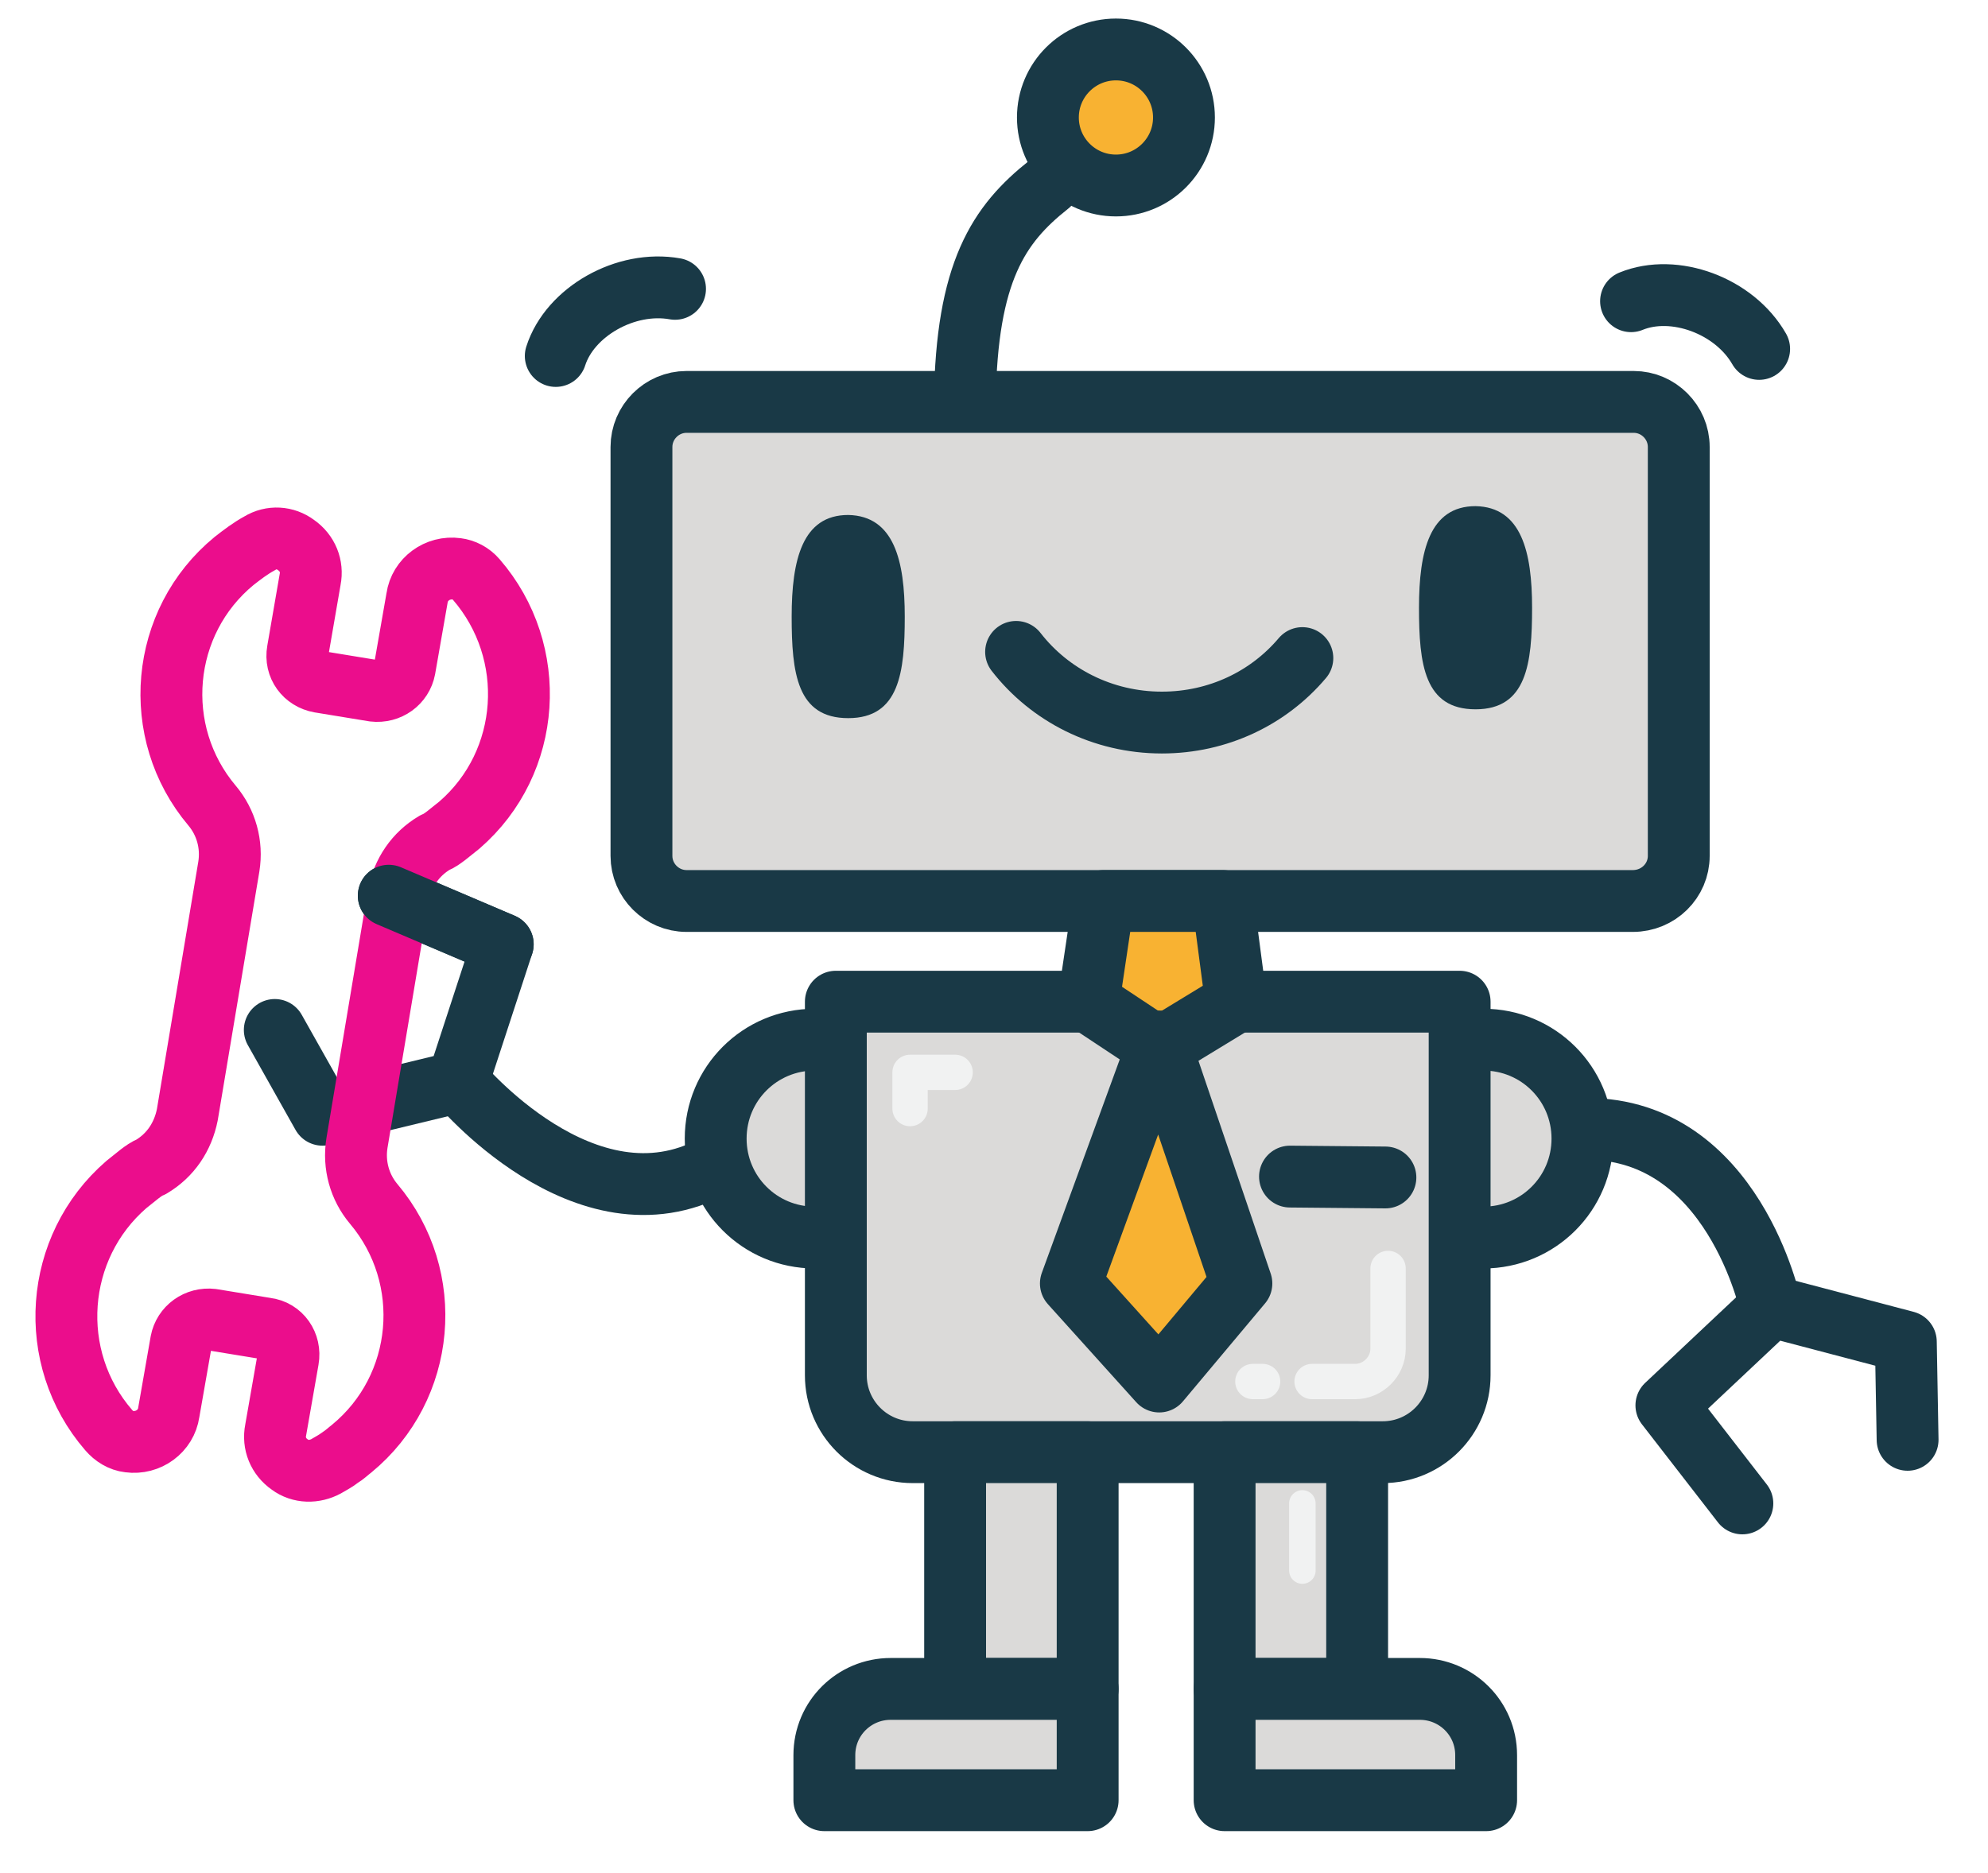<svg viewBox="0 0 225 212" width="225" height="212" xmlns="http://www.w3.org/2000/svg" xmlns:xlink="http://www.w3.org/1999/xlink">
    <style type="text/css">.st0{fill:url(#SVGID_1_);}
        .st1{fill:url(#SVGID_2_);}
        .st2{fill:url(#SVGID_3_);}
        .st3{fill:url(#SVGID_4_);}
        .st5{fill:#FDD800;}
        .st6{fill:none;stroke:#231F20;stroke-width:7;stroke-linecap:round;stroke-linejoin:round;stroke-miterlimit:10;}
        .st7{fill:none;stroke:#EB0D8C;stroke-width:7;stroke-linecap:round;stroke-linejoin:round;stroke-miterlimit:10;}
        .st8{fill:none;stroke:#4EC3C8;stroke-width:7;stroke-linecap:round;stroke-linejoin:round;stroke-miterlimit:10;}
        .st9{fill:#FFFFFF;stroke:#4EC3C8;stroke-width:7;stroke-linecap:round;stroke-linejoin:round;stroke-miterlimit:10;}
        .st10{fill:#4EC3C8;}
        .st11{fill:none;stroke:#49C8F5;stroke-width:7;stroke-linecap:round;stroke-linejoin:round;stroke-miterlimit:10;}
        .st12{fill:none;stroke:#FEDA00;stroke-width:7;stroke-linecap:round;stroke-linejoin:round;stroke-miterlimit:10;}
        .st13{fill:#231F20;}
        .st14{fill:#DBDAD9;stroke:#193946;stroke-width:7;stroke-linecap:round;stroke-linejoin:round;stroke-miterlimit:10;}
        .st15{fill:none;stroke:#193946;stroke-width:7;stroke-linecap:round;stroke-linejoin:round;stroke-miterlimit:10;}
        .st16{fill:#F8B232;stroke:#193946;stroke-width:7;stroke-linecap:round;stroke-linejoin:round;stroke-miterlimit:10;}
        .st17{fill:#FFFFFF;stroke:#193946;stroke-width:7;stroke-linecap:round;stroke-linejoin:round;stroke-miterlimit:10;}
        .st18{fill:#193946;}
        .st19{fill:none;stroke:#F1F2F2;stroke-width:4;stroke-linecap:round;stroke-linejoin:round;stroke-miterlimit:10;}

        .st20{clip-path:url(#XMLID_10_);fill:none;stroke:#E4E5E6;stroke-width:33;stroke-linecap:round;stroke-linejoin:round;stroke-miterlimit:10;}

        .st21{clip-path:url(#XMLID_11_);fill:none;stroke:#E4E5E6;stroke-width:33;stroke-linecap:round;stroke-linejoin:round;stroke-miterlimit:10;}

        .st22{clip-path:url(#XMLID_11_);fill:none;stroke:#E4E5E6;stroke-width:25;stroke-linecap:round;stroke-linejoin:round;stroke-miterlimit:10;}

        .st23{clip-path:url(#XMLID_12_);fill:none;stroke:#BE8A25;stroke-width:4;stroke-linecap:round;stroke-linejoin:round;stroke-miterlimit:10;}

        .st24{clip-path:url(#XMLID_13_);fill:none;stroke:#BE8A25;stroke-width:5;stroke-linecap:round;stroke-linejoin:round;stroke-miterlimit:10;}
        .st25{fill:none;stroke:#F1F2F2;stroke-width:3;stroke-linecap:round;stroke-linejoin:round;stroke-miterlimit:10;}
        .st26{fill:none;stroke:#F8B232;stroke-width:7;stroke-linecap:round;stroke-linejoin:round;stroke-miterlimit:10;}

        .st27{clip-path:url(#XMLID_14_);fill:none;stroke:#E4E5E6;stroke-width:33;stroke-linecap:round;stroke-linejoin:round;stroke-miterlimit:10;}

        .st28{clip-path:url(#XMLID_15_);fill:none;stroke:#E4E5E6;stroke-width:33;stroke-linecap:round;stroke-linejoin:round;stroke-miterlimit:10;}

        .st29{clip-path:url(#XMLID_15_);fill:none;stroke:#E4E5E6;stroke-width:25;stroke-linecap:round;stroke-linejoin:round;stroke-miterlimit:10;}

        .st30{clip-path:url(#XMLID_16_);fill:none;stroke:#BE8A25;stroke-width:4;stroke-linecap:round;stroke-linejoin:round;stroke-miterlimit:10;}

        .st31{clip-path:url(#XMLID_17_);fill:none;stroke:#BE8A25;stroke-width:5;stroke-linecap:round;stroke-linejoin:round;stroke-miterlimit:10;}
        .st32{fill:#FEDA00;}
        .st33{fill:#FFFFFF;stroke:#FEDA00;stroke-width:7;stroke-linecap:round;stroke-linejoin:round;stroke-miterlimit:10;}
        .st34{fill:#49C8F5;}
        .st35{fill:#EB0D8C;}
        .st36{fill:#FFFFFF;stroke:#EB0D8C;stroke-width:7;stroke-linecap:round;stroke-linejoin:round;stroke-miterlimit:10;}
        .st37{fill:#F8B232;}
        .st38{fill:#FFFFFF;stroke:#F8B232;stroke-width:7;stroke-linecap:round;stroke-linejoin:round;stroke-miterlimit:10;}
        .st39{fill:#DBDAD9;}
        .st40{fill:none;stroke:#DBDAD9;stroke-width:7;stroke-linecap:round;stroke-linejoin:round;stroke-miterlimit:10;}
        .st41{fill:#FFFFFF;stroke:#DBDAD9;stroke-width:7;stroke-linecap:round;stroke-linejoin:round;stroke-miterlimit:10;}
        .st42{fill:#DBDAD9;stroke:#193946;stroke-width:6;stroke-linecap:round;stroke-linejoin:round;stroke-miterlimit:10;}</style>
    <g>
        <title>background</title>
        <rect fill="none" id="canvas_background" height="214" width="227" y="-1" x="-1"/>
    </g>
    <g>
        <title>BotMan</title>
        <g id="Layer_2">
            <path id="svg_2" d="m62.9,40.3c1.6,-5 7.9,-8.6 13.5,-7.6" class="st15"/>
            <path id="svg_3" d="m184.6,34.1c4.9,-2 11.7,0.5 14.5,5.4" class="st15"/>
            <path id="svg_4" d="m165.9,117.9c0.7,-0.1 1.2,-0.2 2,-0.2c6.2,0 11.2,5 11.2,11.2c0,6.2 -5,11.2 -11.2,11.2c-0.7,0 -1.3,-0.1 -2,-0.2" class="st14"/>
            <path id="svg_5" d="m94.2,117.9c-0.7,-0.1 -1.2,-0.2 -2,-0.2c-6.2,0 -11.2,5 -11.2,11.2c0,6.2 5,11.2 11.2,11.2c0.7,0 1.3,-0.1 2,-0.2" class="st14"/>
            <path id="svg_17" d="m109.2,45.4c0.2,-14.6 3.8,-20 9.5,-24.5" class="st14"/>
            <circle id="svg_18" r="7.7" cy="13.3" cx="126.3" class="st16"/>
            <g id="svg_19">
                <defs transform="translate(2,2) translate(-2,3) translate(-62,-87.5) ">
                    <path d="m218.5,246.9l-53.2,0c-4.8,0 -8.7,-3.9 -8.7,-8.7l0,-42.3l70.6,0l0,42.3c0,4.8 -3.9,8.7 -8.7,8.7z" id="XMLID_4_"/>
                </defs>
                <use x="-62" y="-82.5" id="svg_20" fill="#DBDAD9" xlink:href="#XMLID_4_"/>
                <clipPath transform="translate(2,2) translate(-2,3) translate(-62,-87.5) " id="XMLID_10_">
                    <use id="svg_21" xlink:href="#XMLID_4_"/>
                </clipPath>
                <use x="-62" y="-82.5" id="svg_23" fill="none" stroke="#193946" stroke-width="7" stroke-linecap="round" stroke-linejoin="round" stroke-miterlimit="10" xlink:href="#XMLID_4_"/>
            </g>
            <line id="svg_24" y2="133.3" x2="156.8" y1="133.2" x1="146" class="st14"/>
            <path id="svg_25" d="m179.6,127.8c16.6,0 20.8,20.1 20.8,20.1" class="st15"/>
            <polyline id="svg_26" points="215.9,163 215.7,151.9 200.5,147.9 188.6,159.1 197.2,170.2 " class="st15"/>
            <path id="svg_27" d="m80.8,132c-14.6,7.9 -29,-9.6 -29,-9.6" class="st15"/>
            <polyline id="svg_28" points="31.1,116.6 36.5,126.2 51.8,122.5 56.9,106.9 44,101.4 " class="st15"/>
            <rect id="svg_29" height="26.8" width="15" class="st14" y="164.4" x="108.1"/>
            <rect id="svg_30" height="26.8" width="15" class="st14" y="164.4" x="138.6"/>
            <path id="svg_31" d="m168.2,203.8l-29.6,0l0,-12.6l22.1,0c4.1,0 7.5,3.3 7.5,7.5l0,5.1z" class="st14"/>
            <path id="svg_32" d="m93.3,203.8l29.8,0l0,-12.6l-22.3,0c-4.1,0 -7.5,3.3 -7.5,7.5l0,5.1z" class="st14"/>
            <g id="svg_33">
                <g id="svg_34">
                    <defs transform="translate(2,2) translate(-2,3) translate(-62,-87.5) ">
                        <path d="m246.8,184.5l-107.1,0c-2.8,0 -5.1,-2.3 -5.1,-5.1l0,-46.3c0,-2.8 2.3,-5.1 5.1,-5.1l107.2,0c2.8,0 5.1,2.3 5.1,5.1l0,46.3c0,2.8 -2.3,5.1 -5.2,5.1z" id="XMLID_3_"/>
                    </defs>
                    <use x="-62" y="-82.5" id="svg_35" fill="#DBDAD9" xlink:href="#XMLID_3_"/>
                    <clipPath transform="translate(2,2) translate(-2,3) translate(-62,-87.5) " id="XMLID_11_">
                        <use id="svg_36" xlink:href="#XMLID_3_"/>
                    </clipPath>
                    <use x="-62" y="-82.5" id="svg_39" fill="none" stroke="#193946" stroke-width="7" stroke-linecap="round" stroke-linejoin="round" stroke-miterlimit="10" xlink:href="#XMLID_3_"/>
                </g>
                <path id="svg_40" d="m147.4,74.5c-3.8,4.5 -9.5,7.3 -15.9,7.3c-6.7,0 -12.7,-3.1 -16.5,-8" class="st15"/>
            </g>
            <g id="svg_45">
                <path id="svg_46" d="m53.9,65.6c7.1,8.2 6.3,20.7 -1.9,27.8c-0.5,0.4 -1,0.8 -1.5,1.2c-0.4,0.3 -0.8,0.6 -1.3,0.8c-2.2,1.3 -3.6,3.4 -4.1,5.9l-4.7,28.1c-0.4,2.5 0.3,5 1.9,6.9c7,8.3 5.9,20.8 -2.5,27.7c-0.4,0.3 -0.8,0.7 -1.3,1c-0.5,0.4 -1.1,0.7 -1.6,1c-1.3,0.7 -2.9,0.7 -4.1,-0.2c-1.3,-0.9 -1.9,-2.4 -1.6,-3.9l1.4,-8c0.3,-1.7 -0.8,-3.3 -2.5,-3.5l-6.1,-1c-1.7,-0.2 -3.2,0.9 -3.5,2.5l-1.4,8c-0.3,2.1 -2.3,3.6 -4.5,3.3c-0.9,-0.1 -1.7,-0.6 -2.3,-1.3c-7.1,-8.2 -6.2,-20.7 2,-27.8c0.5,-0.4 1,-0.8 1.5,-1.2c0.4,-0.3 0.8,-0.6 1.3,-0.8c2.2,-1.3 3.6,-3.4 4.1,-5.9l4.7,-28.1c0.4,-2.5 -0.3,-5 -1.9,-6.9c-7,-8.3 -5.9,-20.8 2.5,-27.7c0.9,-0.7 1.8,-1.4 2.9,-2c1.3,-0.8 2.9,-0.7 4.1,0.2c1.3,0.9 1.9,2.4 1.6,3.9l-1.4,8.1c-0.3,1.7 0.8,3.2 2.5,3.5l6.1,1c1.7,0.2 3.2,-0.9 3.5,-2.5l1.4,-8c0.3,-2.1 2.3,-3.6 4.5,-3.3c0.8,0.1 1.6,0.5 2.2,1.2z" class="st7"/>
            </g>
            <line id="svg_47" y2="101.4" x2="44" y1="106.9" x1="56.9" class="st14"/>
            <g id="svg_51">
                <defs transform="translate(2,2) translate(-2,3) translate(-62,-87.5) ">
                    <polygon points="201.9,195.9 193.2,201.2 185.2,195.9 186.9,184.5 200.4,184.5    " id="XMLID_2_"/>
                </defs>
                <use x="-62" y="-82.5" id="svg_52" fill="#F8B232" xlink:href="#XMLID_2_"/>
                <clipPath transform="translate(2,2) translate(-2,3) translate(-62,-87.5) " id="XMLID_12_">
                    <use id="svg_53" xlink:href="#XMLID_2_"/>
                </clipPath>
                <use x="-62" y="-82.5" id="svg_55" fill="none" stroke="#193946" stroke-width="7" stroke-linecap="round" stroke-linejoin="round" stroke-miterlimit="10" xlink:href="#XMLID_2_"/>
            </g>
            <g id="svg_56">
                <defs transform="translate(2,2) translate(-2,3) translate(-62,-87.5) ">
                    <polygon points="193.2,200.4 202.5,227.8 193.2,238.9 183.2,227.8    " id="XMLID_1_"/>
                </defs>
                <use x="-62" y="-82.5" id="svg_57" fill="#F8B232" xlink:href="#XMLID_1_"/>
                <clipPath transform="translate(2,2) translate(-2,3) translate(-62,-87.5) " id="XMLID_13_">
                    <use id="svg_58" xlink:href="#XMLID_1_"/>
                </clipPath>
                <use x="-62" y="-82.5" id="svg_61" fill="none" stroke="#193946" stroke-width="7" stroke-linecap="round" stroke-linejoin="round" stroke-miterlimit="10" xlink:href="#XMLID_1_"/>
            </g>
            <line id="svg_62" y2="156.4" x2="141.8" y1="156.4" x1="142.9" class="st19"/>
            <line id="svg_63" y2="170.2" x2="147.4" y1="177.8" x1="147.4" class="st25"/>
            <path id="svg_64" d="m157.1,143.6l0,9.1c0,2 -1.7,3.7 -3.7,3.7l-4.9,0" class="st19"/>
            <polyline id="svg_65" points="108.1,121.4 103,121.4 103,125.5 " class="st19"/>
        </g>
        <g id="svg_68">
            <path id="svg_67" d="m173.4,68.8c0,6.3 -0.6,11.5 -6.4,11.5s-6.4,-5.1 -6.4,-11.5s1.2,-11.5 6.4,-11.5c5.2,0.1 6.4,5.2 6.4,11.5z" class="st18"/>
        </g>
        <g id="svg_70">
            <path id="svg_69" d="m102.4,69.8c0,6.3 -0.6,11.5 -6.4,11.5s-6.4,-5.1 -6.4,-11.5s1.2,-11.5 6.4,-11.5c5.2,0.1 6.4,5.2 6.4,11.5z" class="st18"/>
        </g>
    </g>
</svg>